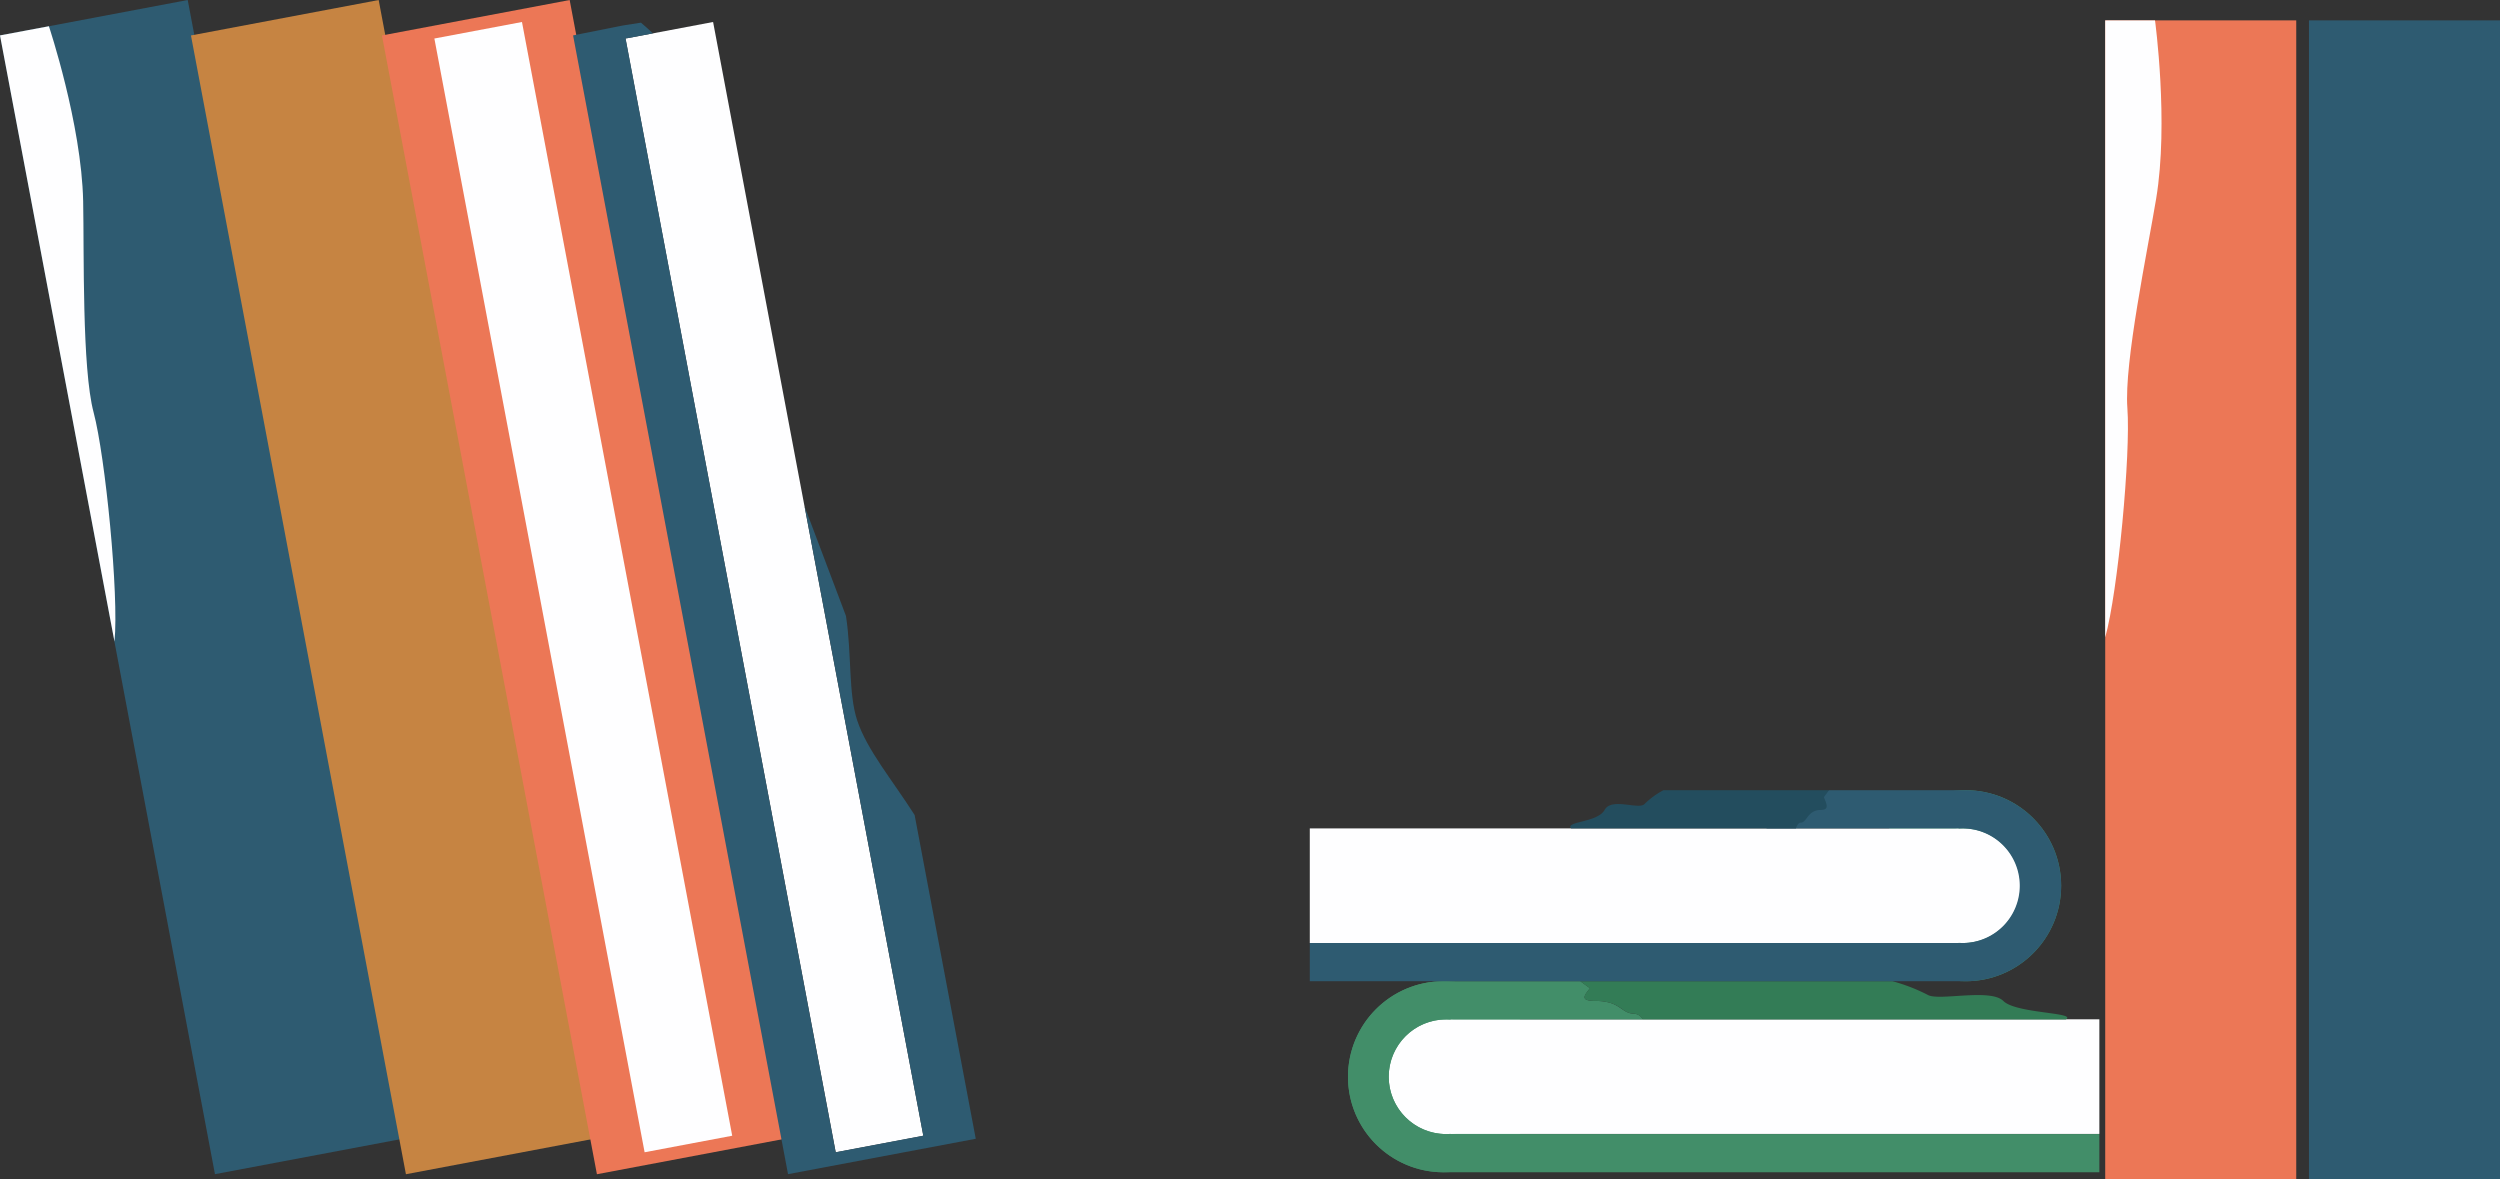<svg xmlns="http://www.w3.org/2000/svg" viewBox="0 0 196.31 92.6"><rect x="0" y="0" width="196.31" height="92.6" fill="#333333" stroke="none"/><g id="Calque_2" data-name="Calque 2"><g id="ToExport"><rect x="143.31" y="39.6" width="91" height="15" transform="translate(141.71 235.91) rotate(-90)" style="fill:#2e5b71"/><circle cx="113.35" cy="84.55" r="7.5" style="fill:#428e69"/><rect x="113.9" y="80.05" width="50.95" height="9" transform="translate(278.75 169.09) rotate(180)" style="fill:#fefeff"/><circle cx="113.55" cy="84.55" r="4.5" style="fill:#fefeff"/><path d="M119.34,89.05H113.9v0h-.05c-.1,0-.19,0-.3,0a4.5,4.5,0,0,1,0-9,2.77,2.77,0,0,1,.3,0h.05v0H129a.82.82,0,0,0-.68-.45c-.77,0-1-.59-1.91-.86a3.9,3.9,0,0,0-1.09-.14c-1.31,0-.91-.43-.47-1l-.75-.55H113.85v0l-.5,0a7.5,7.5,0,0,0,0,15c.17,0,.34,0,.5,0v0h51v-3Z" style="fill:#428e69"/><path d="M157.31,78.6c-1-1-5,0-5.9-.46a14.23,14.23,0,0,0-2.8-1.09H124.09l.75.55c-.44.57-.84,1,.47,1a3.9,3.9,0,0,1,1.09.14c.95.27,1.14.86,1.91.86a.82.82,0,0,1,.68.45h33.23C163.13,79.49,158.31,79.6,157.31,78.6Z" style="fill:#337c56"/><circle cx="154.35" cy="69.55" r="7.5" style="fill:#428e69"/><rect x="102.85" y="65.05" width="50.95" height="9" style="fill:#fefeff"/><circle cx="154.15" cy="69.55" r="4.5" style="fill:#fefeff"/><path d="M148.36,74.05h5.44v0h0c.1,0,.2,0,.3,0a4.5,4.5,0,0,0,0-9c-.1,0-.2,0-.3,0h0v0H138.71a.84.84,0,0,1,.69-.45c.77,0,.95-.59,1.91-.86a3.9,3.9,0,0,1,1.09-.14c1.3,0,.9-.43.47-1l.75-.55h10.23v0l.5,0a7.5,7.5,0,0,1,0,15c-.17,0-.33,0-.5,0v0h-51v-3Z" style="fill:#2e5b71"/><path d="M126,63.6c.53-1,2.65,0,3.13-.46a6.28,6.28,0,0,1,1.49-1.09h13l-.4.55c.23.57.44,1-.25,1a1.18,1.18,0,0,0-.58.14c-.51.27-.6.86-1,.86-.16,0-.27.19-.37.45H123.37C122.88,64.49,125.45,64.6,126,63.6Z" style="fill:#234d5e"/><polygon points="165.31 92.6 165.31 1.6 169.22 1.6 180.31 1.6 180.31 92.6 165.31 92.6" style="fill:#ec7756"/><path d="M169.31,15.6c-.66,4-2.53,12.89-2.26,16.45s-.74,14.44-1.74,18V1.6h3.91S170.31,9.6,169.31,15.6Z" style="fill:#fefeff"/><polygon points="16.88 92.2 0 2.78 3.84 2.06 14.74 0 31.62 89.42 16.88 92.2" style="fill:#2e5b71"/><path d="M6.53,15.8c.08,4-.1,13.13.82,16.58s2,14.33,1.64,18L0,2.78l3.84-.72S6.4,9.72,6.53,15.8Z" style="fill:#fefeff"/><rect x="-14.69" y="38.6" width="91" height="15" transform="translate(-8.78 84.93) rotate(-100.69)" style="fill:#c68442"/><rect x="0.31" y="38.6" width="91" height="15" transform="translate(9 99.67) rotate(-100.69)" style="fill:#ec7756"/><rect x="1.31" y="42.6" width="89" height="7" transform="translate(9 99.67) rotate(-100.69)" style="fill:#fefeff"/><rect x="16.31" y="42.6" width="89" height="7" transform="translate(26.79 114.41) rotate(-100.69)" style="fill:#fefeff"/><path d="M71.82,64c-1.77-2.78-3.74-5.11-4.51-7.43-.7-2.1-.42-5.17-.88-8.2l-3.25-8.6L72.5,89.18l-6.88,1.3L49.12,3l.15,0,2-.38c-.32-.3-.63-.58-.94-.84L48.92,2,45,2.78,61.88,92.2l14.74-2.78Z" style="fill:#2e5b71"/></g></g></svg>